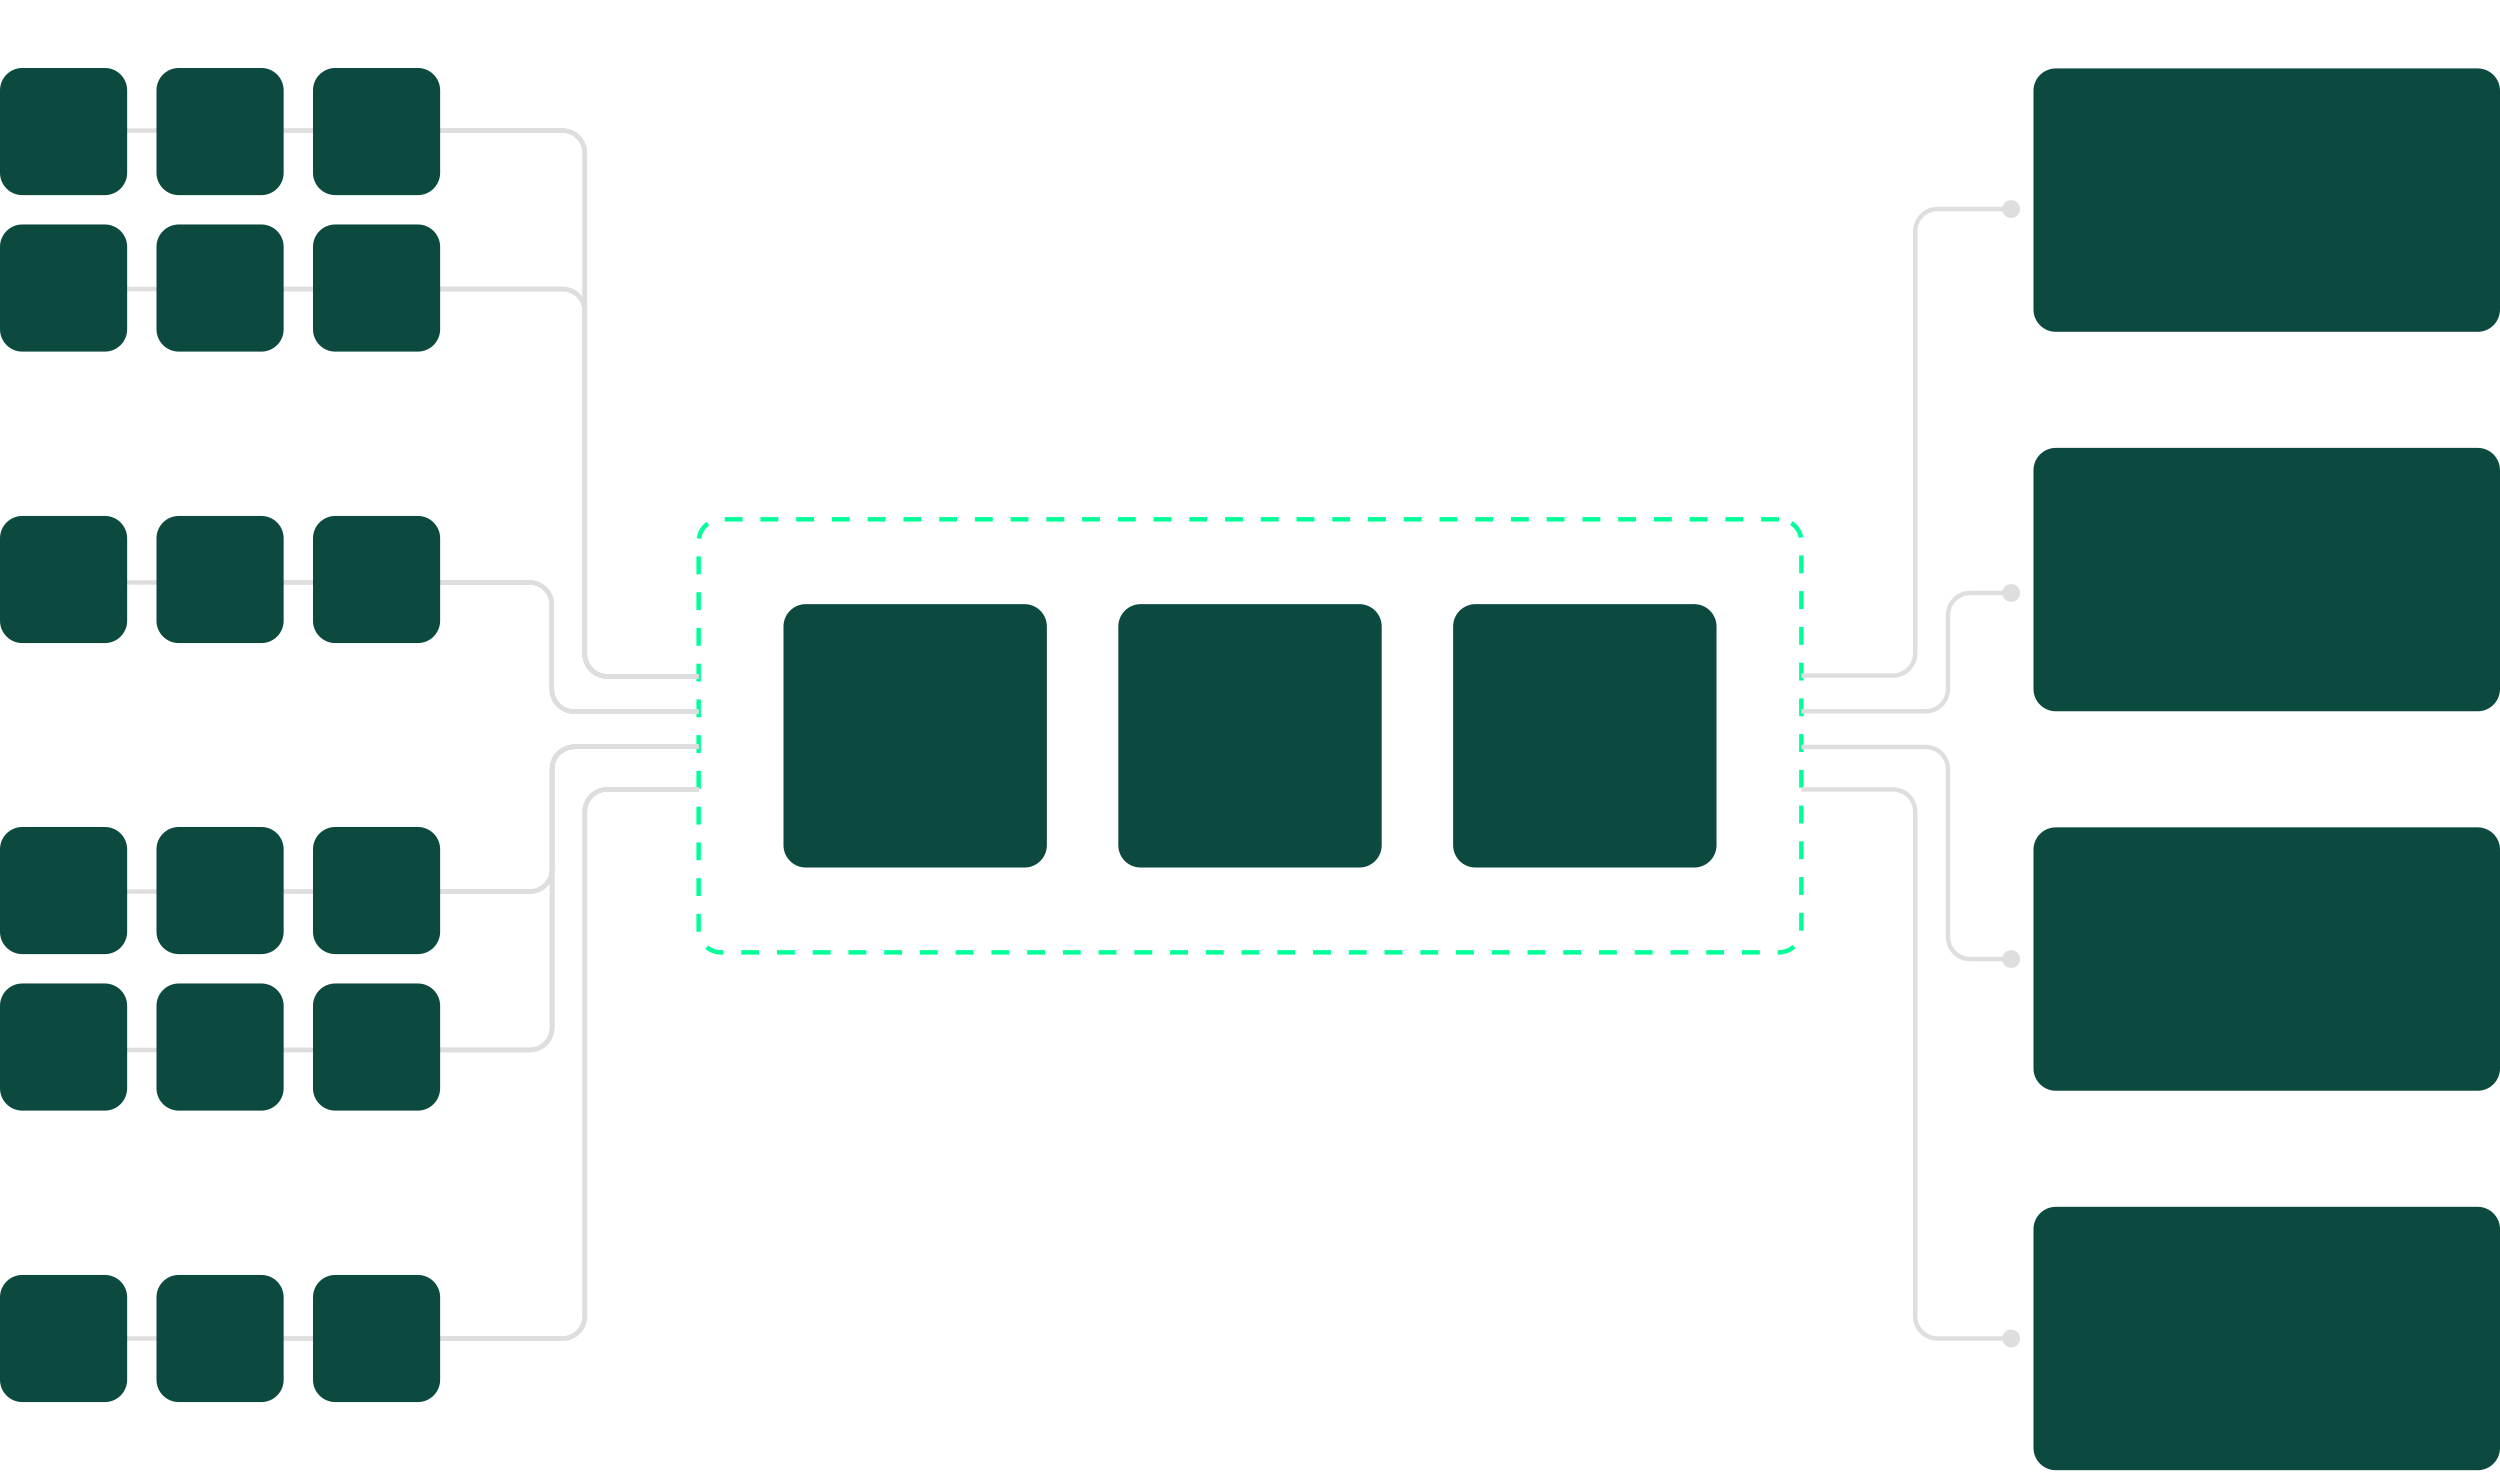 <svg width="852" height="502" viewBox="0 0 852 502" fill="none" xmlns="http://www.w3.org/2000/svg" xmlns:xlink="http://www.w3.org/1999/xlink">
<path d="M463.275 205.892H388.725C384.524 205.892 381.118 209.298 381.118 213.499V288.049C381.118 292.25 384.524 295.656 388.725 295.656H463.275C467.476 295.656 470.882 292.25 470.882 288.049V213.499C470.882 209.298 467.476 205.892 463.275 205.892Z" fill="#0C4A3F"/>
<path d="M844.393 23.321H700.618C696.417 23.321 693.011 26.727 693.011 30.928V105.478C693.011 109.679 696.417 113.085 700.618 113.085H844.393C848.594 113.085 852 109.679 852 105.478V30.928C852 26.727 848.594 23.321 844.393 23.321Z" fill="#0C4A3F"/>
<path d="M844.393 152.642H700.618C696.417 152.642 693.011 156.048 693.011 160.249V234.799C693.011 239 696.417 242.406 700.618 242.406H844.393C848.594 242.406 852 239 852 234.799V160.249C852 156.048 848.594 152.642 844.393 152.642Z" fill="#0C4A3F"/>
<path d="M844.393 281.963H700.618C696.417 281.963 693.011 285.369 693.011 289.57V364.12C693.011 368.321 696.417 371.727 700.618 371.727H844.393C848.594 371.727 852 368.321 852 364.12V289.57C852 285.369 848.594 281.963 844.393 281.963Z" fill="#0C4A3F"/>
<path d="M844.393 411.285H700.618C696.417 411.285 693.011 414.691 693.011 418.892V493.442C693.011 497.643 696.417 501.049 700.618 501.049H844.393C848.594 501.049 852 497.643 852 493.442V418.892C852 414.691 848.594 411.285 844.393 411.285Z" fill="#0C4A3F"/>
<path d="M0.841 12.5V4.832H3.168C3.249 4.832 3.388 4.834 3.583 4.837C3.782 4.841 3.972 4.855 4.153 4.88C4.735 4.962 5.221 5.178 5.612 5.53C6.002 5.881 6.295 6.328 6.49 6.871C6.686 7.415 6.783 8.013 6.783 8.666C6.783 9.319 6.686 9.917 6.49 10.46C6.295 11.004 6.002 11.451 5.612 11.802C5.221 12.154 4.735 12.37 4.153 12.452C3.975 12.473 3.785 12.488 3.583 12.495C3.381 12.498 3.242 12.5 3.168 12.5H0.841ZM1.65 11.749H3.168C3.313 11.749 3.469 11.746 3.636 11.739C3.807 11.728 3.952 11.71 4.073 11.685C4.52 11.607 4.88 11.426 5.154 11.142C5.431 10.858 5.633 10.503 5.761 10.077C5.889 9.648 5.953 9.177 5.953 8.666C5.953 8.151 5.889 7.679 5.761 7.25C5.633 6.82 5.431 6.465 5.154 6.185C4.877 5.904 4.517 5.725 4.073 5.647C3.952 5.622 3.805 5.606 3.631 5.599C3.46 5.588 3.306 5.583 3.168 5.583H1.65V11.749ZM9.428 12.66C8.995 12.66 8.631 12.582 8.337 12.425C8.046 12.269 7.827 12.062 7.682 11.802C7.536 11.543 7.463 11.261 7.463 10.956C7.463 10.643 7.526 10.377 7.65 10.157C7.778 9.933 7.95 9.751 8.166 9.609C8.386 9.467 8.64 9.358 8.928 9.284C9.219 9.213 9.54 9.151 9.892 9.097C10.247 9.041 10.593 8.993 10.93 8.954C11.271 8.911 11.569 8.87 11.825 8.831L11.548 9.001C11.558 8.433 11.448 8.013 11.218 7.739C10.987 7.466 10.586 7.329 10.014 7.329C9.62 7.329 9.286 7.418 9.013 7.596C8.743 7.773 8.553 8.054 8.443 8.437L7.682 8.213C7.813 7.699 8.078 7.299 8.475 7.015C8.873 6.731 9.389 6.589 10.025 6.589C10.55 6.589 10.996 6.689 11.361 6.887C11.731 7.083 11.992 7.367 12.144 7.739C12.215 7.906 12.261 8.093 12.283 8.299C12.304 8.504 12.315 8.714 12.315 8.927V12.5H11.617V11.057L11.819 11.142C11.624 11.636 11.321 12.012 10.909 12.271C10.497 12.53 10.004 12.66 9.428 12.66ZM9.519 11.983C9.885 11.983 10.204 11.918 10.477 11.787C10.751 11.655 10.971 11.476 11.138 11.249C11.305 11.018 11.413 10.759 11.463 10.471C11.505 10.287 11.528 10.084 11.532 9.864C11.535 9.64 11.537 9.474 11.537 9.364L11.835 9.518C11.569 9.553 11.28 9.589 10.967 9.624C10.659 9.66 10.353 9.701 10.051 9.747C9.753 9.793 9.483 9.848 9.242 9.912C9.079 9.958 8.921 10.024 8.768 10.109C8.615 10.191 8.489 10.301 8.39 10.439C8.294 10.578 8.246 10.75 8.246 10.956C8.246 11.123 8.287 11.284 8.369 11.44C8.454 11.597 8.589 11.726 8.773 11.829C8.962 11.932 9.21 11.983 9.519 11.983ZM16.619 12.5C16.296 12.568 15.976 12.594 15.66 12.58C15.348 12.566 15.068 12.498 14.819 12.377C14.574 12.257 14.388 12.069 14.26 11.813C14.157 11.6 14.1 11.385 14.089 11.169C14.082 10.949 14.079 10.698 14.079 10.418V5.152H14.856V10.386C14.856 10.627 14.858 10.83 14.862 10.993C14.869 11.153 14.906 11.295 14.973 11.419C15.101 11.657 15.304 11.799 15.581 11.845C15.861 11.891 16.207 11.88 16.619 11.813V12.5ZM12.849 7.42V6.749H16.619V7.42H12.849ZM19.184 12.66C18.751 12.66 18.387 12.582 18.093 12.425C17.802 12.269 17.583 12.062 17.438 11.802C17.292 11.543 17.22 11.261 17.22 10.956C17.22 10.643 17.282 10.377 17.406 10.157C17.534 9.933 17.706 9.751 17.922 9.609C18.142 9.467 18.396 9.358 18.684 9.284C18.975 9.213 19.296 9.151 19.648 9.097C20.003 9.041 20.349 8.993 20.686 8.954C21.027 8.911 21.325 8.87 21.581 8.831L21.304 9.001C21.314 8.433 21.204 8.013 20.974 7.739C20.743 7.466 20.342 7.329 19.77 7.329C19.376 7.329 19.042 7.418 18.769 7.596C18.499 7.773 18.309 8.054 18.199 8.437L17.438 8.213C17.569 7.699 17.834 7.299 18.231 7.015C18.629 6.731 19.145 6.589 19.781 6.589C20.306 6.589 20.752 6.689 21.117 6.887C21.487 7.083 21.747 7.367 21.9 7.739C21.971 7.906 22.017 8.093 22.039 8.299C22.06 8.504 22.07 8.714 22.07 8.927V12.5H21.373V11.057L21.575 11.142C21.38 11.636 21.076 12.012 20.665 12.271C20.253 12.53 19.759 12.66 19.184 12.66ZM19.275 11.983C19.641 11.983 19.96 11.918 20.233 11.787C20.507 11.655 20.727 11.476 20.894 11.249C21.061 11.018 21.169 10.759 21.218 10.471C21.261 10.287 21.284 10.084 21.288 9.864C21.291 9.64 21.293 9.474 21.293 9.364L21.591 9.518C21.325 9.553 21.036 9.589 20.723 9.624C20.415 9.66 20.109 9.701 19.807 9.747C19.509 9.793 19.239 9.848 18.998 9.912C18.835 9.958 18.677 10.024 18.524 10.109C18.371 10.191 18.245 10.301 18.146 10.439C18.05 10.578 18.002 10.75 18.002 10.956C18.002 11.123 18.043 11.284 18.125 11.44C18.21 11.597 18.345 11.726 18.529 11.829C18.718 11.932 18.966 11.983 19.275 11.983ZM25.826 12.66C25.297 12.66 24.85 12.527 24.485 12.26C24.119 11.991 23.842 11.627 23.654 11.169C23.466 10.707 23.372 10.191 23.372 9.619C23.372 9.037 23.466 8.519 23.654 8.064C23.846 7.606 24.126 7.246 24.495 6.983C24.864 6.721 25.319 6.589 25.858 6.589C26.384 6.589 26.835 6.722 27.211 6.989C27.587 7.255 27.875 7.617 28.074 8.075C28.276 8.533 28.377 9.048 28.377 9.619C28.377 10.194 28.276 10.711 28.074 11.169C27.871 11.627 27.58 11.991 27.2 12.26C26.82 12.527 26.363 12.66 25.826 12.66ZM23.238 12.5V4.832H24.027V8.171H23.941V12.5H23.238ZM25.747 11.93C26.148 11.93 26.481 11.829 26.748 11.627C27.014 11.424 27.213 11.149 27.344 10.801C27.479 10.45 27.546 10.056 27.546 9.619C27.546 9.186 27.481 8.796 27.349 8.448C27.218 8.1 27.017 7.825 26.748 7.622C26.481 7.42 26.142 7.319 25.731 7.319C25.329 7.319 24.996 7.416 24.73 7.612C24.467 7.807 24.27 8.078 24.138 8.426C24.007 8.771 23.941 9.168 23.941 9.619C23.941 10.063 24.007 10.46 24.138 10.812C24.27 11.16 24.468 11.433 24.735 11.632C25.001 11.831 25.338 11.93 25.747 11.93ZM30.979 12.66C30.546 12.66 30.182 12.582 29.887 12.425C29.596 12.269 29.378 12.062 29.232 11.802C29.087 11.543 29.014 11.261 29.014 10.956C29.014 10.643 29.076 10.377 29.2 10.157C29.328 9.933 29.5 9.751 29.717 9.609C29.937 9.467 30.191 9.358 30.478 9.284C30.769 9.213 31.091 9.151 31.442 9.097C31.797 9.041 32.143 8.993 32.48 8.954C32.821 8.911 33.12 8.87 33.375 8.831L33.098 9.001C33.109 8.433 32.999 8.013 32.768 7.739C32.537 7.466 32.136 7.329 31.565 7.329C31.171 7.329 30.837 7.418 30.564 7.596C30.294 7.773 30.104 8.054 29.994 8.437L29.232 8.213C29.364 7.699 29.628 7.299 30.026 7.015C30.423 6.731 30.94 6.589 31.575 6.589C32.101 6.589 32.546 6.689 32.912 6.887C33.281 7.083 33.542 7.367 33.695 7.739C33.766 7.906 33.812 8.093 33.833 8.299C33.854 8.504 33.865 8.714 33.865 8.927V12.5H33.167V11.057L33.37 11.142C33.175 11.636 32.871 12.012 32.459 12.271C32.047 12.53 31.554 12.66 30.979 12.66ZM31.069 11.983C31.435 11.983 31.755 11.918 32.028 11.787C32.301 11.655 32.521 11.476 32.688 11.249C32.855 11.018 32.963 10.759 33.013 10.471C33.056 10.287 33.079 10.084 33.082 9.864C33.086 9.64 33.087 9.474 33.087 9.364L33.386 9.518C33.12 9.553 32.83 9.589 32.518 9.624C32.209 9.66 31.904 9.701 31.602 9.747C31.304 9.793 31.034 9.848 30.793 9.912C30.629 9.958 30.471 10.024 30.319 10.109C30.166 10.191 30.04 10.301 29.941 10.439C29.845 10.578 29.797 10.75 29.797 10.956C29.797 11.123 29.837 11.284 29.919 11.44C30.004 11.597 30.139 11.726 30.324 11.829C30.512 11.932 30.761 11.983 31.069 11.983ZM37.184 12.654C36.51 12.654 35.954 12.509 35.517 12.218C35.084 11.927 34.818 11.522 34.719 11.004L35.517 10.87C35.603 11.197 35.796 11.458 36.098 11.653C36.403 11.845 36.779 11.941 37.227 11.941C37.663 11.941 38.008 11.85 38.26 11.669C38.512 11.485 38.638 11.234 38.638 10.918C38.638 10.741 38.597 10.597 38.516 10.487C38.437 10.373 38.276 10.269 38.031 10.173C37.786 10.077 37.42 9.964 36.934 9.832C36.412 9.69 36.004 9.548 35.709 9.406C35.414 9.264 35.205 9.101 35.081 8.916C34.957 8.728 34.895 8.499 34.895 8.229C34.895 7.903 34.987 7.617 35.171 7.372C35.356 7.124 35.612 6.932 35.938 6.797C36.265 6.658 36.645 6.589 37.078 6.589C37.511 6.589 37.898 6.66 38.239 6.802C38.583 6.941 38.86 7.136 39.069 7.388C39.279 7.64 39.403 7.933 39.442 8.267L38.643 8.41C38.59 8.073 38.421 7.807 38.137 7.612C37.857 7.413 37.5 7.31 37.067 7.303C36.659 7.292 36.327 7.37 36.071 7.537C35.816 7.7 35.688 7.919 35.688 8.192C35.688 8.345 35.734 8.476 35.826 8.586C35.919 8.693 36.086 8.794 36.327 8.89C36.572 8.986 36.92 9.09 37.371 9.204C37.9 9.339 38.315 9.481 38.617 9.63C38.918 9.779 39.133 9.955 39.261 10.157C39.389 10.359 39.453 10.61 39.453 10.908C39.453 11.451 39.25 11.879 38.846 12.191C38.444 12.5 37.891 12.654 37.184 12.654ZM42.854 12.66C42.293 12.66 41.807 12.536 41.395 12.287C40.987 12.039 40.669 11.689 40.442 11.238C40.215 10.787 40.101 10.258 40.101 9.651C40.101 9.023 40.213 8.48 40.437 8.022C40.66 7.564 40.974 7.21 41.379 6.962C41.787 6.713 42.268 6.589 42.822 6.589C43.39 6.589 43.875 6.721 44.276 6.983C44.677 7.242 44.981 7.615 45.187 8.102C45.392 8.588 45.486 9.168 45.469 9.843H44.67V9.566C44.656 8.82 44.494 8.258 44.185 7.878C43.88 7.498 43.433 7.308 42.843 7.308C42.226 7.308 41.752 7.509 41.422 7.91C41.095 8.311 40.932 8.883 40.932 9.624C40.932 10.349 41.095 10.911 41.422 11.312C41.752 11.71 42.219 11.909 42.822 11.909C43.234 11.909 43.593 11.815 43.898 11.627C44.207 11.435 44.45 11.16 44.627 10.801L45.357 11.084C45.13 11.584 44.794 11.973 44.35 12.25C43.91 12.523 43.411 12.66 42.854 12.66ZM40.655 9.843V9.188H45.048V9.843H40.655Z" fill="white"/>
<path d="M3.85 165.326C3.087 165.326 2.442 165.158 1.917 164.82C1.392 164.48 0.994 164.009 0.724 163.409C0.454 162.809 0.319 162.117 0.319 161.333C0.319 160.548 0.454 159.856 0.724 159.256C0.994 158.656 1.392 158.187 1.917 157.85C2.442 157.509 3.087 157.339 3.85 157.339C4.741 157.339 5.469 157.568 6.033 158.026C6.598 158.48 6.985 159.091 7.194 159.857L6.395 160.065C6.232 159.458 5.939 158.977 5.517 158.622C5.094 158.267 4.539 158.09 3.85 158.09C3.25 158.09 2.751 158.226 2.354 158.5C1.956 158.773 1.656 159.155 1.454 159.644C1.255 160.131 1.152 160.694 1.145 161.333C1.141 161.972 1.239 162.534 1.438 163.021C1.64 163.507 1.942 163.889 2.343 164.165C2.748 164.439 3.25 164.575 3.85 164.575C4.539 164.575 5.094 164.398 5.517 164.043C5.939 163.684 6.232 163.203 6.395 162.6L7.194 162.808C6.985 163.574 6.598 164.187 6.033 164.645C5.469 165.099 4.741 165.326 3.85 165.326ZM8.262 165.167V157.339H9.045V165.167H8.262ZM12.83 165.326C12.259 165.326 11.771 165.197 11.366 164.938C10.961 164.678 10.651 164.32 10.434 163.862C10.217 163.404 10.109 162.879 10.109 162.286C10.109 161.682 10.219 161.153 10.439 160.699C10.659 160.244 10.972 159.891 11.377 159.639C11.785 159.384 12.269 159.256 12.83 159.256C13.405 159.256 13.895 159.385 14.3 159.644C14.708 159.9 15.019 160.257 15.232 160.715C15.448 161.169 15.557 161.693 15.557 162.286C15.557 162.889 15.448 163.42 15.232 163.878C15.015 164.332 14.703 164.687 14.295 164.943C13.886 165.198 13.398 165.326 12.83 165.326ZM12.83 164.575C13.469 164.575 13.945 164.364 14.257 163.942C14.57 163.516 14.726 162.964 14.726 162.286C14.726 161.59 14.568 161.036 14.252 160.624C13.94 160.212 13.466 160.007 12.83 160.007C12.401 160.007 12.046 160.104 11.765 160.299C11.488 160.491 11.281 160.759 11.142 161.104C11.007 161.444 10.94 161.838 10.94 162.286C10.94 162.978 11.1 163.534 11.419 163.952C11.739 164.368 12.209 164.575 12.83 164.575ZM18.718 165.31C18.373 165.31 18.071 165.257 17.812 165.151C17.557 165.044 17.338 164.9 17.157 164.719C16.98 164.538 16.836 164.332 16.726 164.102C16.616 163.867 16.536 163.62 16.486 163.361C16.437 163.099 16.412 162.838 16.412 162.579V159.416H17.2V162.35C17.2 162.666 17.23 162.958 17.29 163.228C17.351 163.498 17.447 163.734 17.578 163.936C17.713 164.135 17.885 164.29 18.095 164.4C18.308 164.51 18.565 164.565 18.867 164.565C19.143 164.565 19.387 164.517 19.596 164.421C19.809 164.325 19.987 164.188 20.129 164.011C20.274 163.83 20.384 163.612 20.459 163.356C20.533 163.097 20.571 162.806 20.571 162.483L21.124 162.605C21.124 163.194 21.021 163.69 20.816 164.091C20.61 164.492 20.326 164.796 19.964 165.001C19.602 165.207 19.186 165.31 18.718 165.31ZM20.651 165.167V163.75H20.571V159.416H21.353V165.167H20.651ZM24.86 165.326C24.324 165.326 23.866 165.193 23.486 164.927C23.106 164.657 22.815 164.293 22.613 163.835C22.41 163.377 22.309 162.861 22.309 162.286C22.309 161.714 22.409 161.199 22.608 160.741C22.81 160.283 23.099 159.921 23.475 159.655C23.852 159.389 24.303 159.256 24.828 159.256C25.368 159.256 25.822 159.387 26.191 159.65C26.56 159.913 26.839 160.273 27.027 160.731C27.219 161.185 27.315 161.703 27.315 162.286C27.315 162.857 27.221 163.374 27.032 163.835C26.844 164.293 26.567 164.657 26.202 164.927C25.836 165.193 25.389 165.326 24.86 165.326ZM24.94 164.597C25.348 164.597 25.685 164.497 25.952 164.299C26.218 164.1 26.417 163.826 26.548 163.478C26.679 163.127 26.745 162.729 26.745 162.286C26.745 161.835 26.679 161.437 26.548 161.093C26.417 160.745 26.218 160.473 25.952 160.278C25.689 160.083 25.357 159.985 24.956 159.985C24.544 159.985 24.203 160.086 23.933 160.289C23.664 160.491 23.463 160.766 23.332 161.114C23.204 161.462 23.14 161.853 23.14 162.286C23.14 162.722 23.206 163.116 23.337 163.468C23.472 163.816 23.672 164.091 23.939 164.293C24.205 164.496 24.539 164.597 24.94 164.597ZM26.745 165.167V160.837H26.66V157.499H27.448V165.167H26.745Z" fill="white"/>
<path d="M0.852 271.143V263.475H1.635V270.392H5.277V271.143H0.852ZM7.617 271.302C7.184 271.302 6.82 271.224 6.526 271.068C6.235 270.912 6.016 270.704 5.871 270.445C5.725 270.186 5.652 269.904 5.652 269.598C5.652 269.286 5.715 269.02 5.839 268.8C5.967 268.576 6.139 268.393 6.355 268.251C6.575 268.109 6.829 268.001 7.117 267.926C7.408 267.855 7.729 267.793 8.081 267.74C8.436 267.683 8.782 267.635 9.119 267.596C9.46 267.554 9.758 267.513 10.014 267.474L9.737 267.644C9.747 267.076 9.637 266.655 9.407 266.382C9.176 266.109 8.775 265.972 8.203 265.972C7.809 265.972 7.475 266.061 7.202 266.238C6.932 266.416 6.742 266.696 6.632 267.08L5.871 266.856C6.002 266.341 6.267 265.942 6.664 265.658C7.062 265.374 7.578 265.232 8.214 265.232C8.739 265.232 9.185 265.331 9.55 265.53C9.919 265.725 10.18 266.009 10.333 266.382C10.404 266.549 10.45 266.735 10.472 266.941C10.493 267.147 10.504 267.357 10.504 267.57V271.143H9.806V269.7L10.008 269.785C9.813 270.278 9.509 270.654 9.098 270.914C8.686 271.173 8.192 271.302 7.617 271.302ZM7.708 270.626C8.073 270.626 8.393 270.56 8.666 270.429C8.94 270.298 9.16 270.118 9.327 269.891C9.493 269.66 9.602 269.401 9.651 269.114C9.694 268.929 9.717 268.727 9.721 268.507C9.724 268.283 9.726 268.116 9.726 268.006L10.024 268.161C9.758 268.196 9.469 268.232 9.156 268.267C8.847 268.303 8.542 268.343 8.24 268.39C7.942 268.436 7.672 268.491 7.431 268.555C7.268 268.601 7.11 268.666 6.957 268.752C6.804 268.833 6.678 268.943 6.579 269.082C6.483 269.22 6.435 269.392 6.435 269.598C6.435 269.765 6.476 269.927 6.558 270.083C6.643 270.239 6.778 270.369 6.962 270.472C7.15 270.575 7.399 270.626 7.708 270.626ZM15.83 271.143V268.209C15.83 267.889 15.8 267.596 15.74 267.33C15.679 267.06 15.582 266.826 15.447 266.627C15.316 266.425 15.143 266.268 14.93 266.158C14.721 266.048 14.465 265.993 14.164 265.993C13.887 265.993 13.642 266.041 13.429 266.137C13.219 266.233 13.042 266.371 12.896 266.552C12.754 266.73 12.646 266.946 12.571 267.202C12.497 267.458 12.46 267.749 12.46 268.075L11.906 267.953C11.906 267.364 12.009 266.868 12.215 266.467C12.421 266.066 12.704 265.763 13.067 265.557C13.429 265.351 13.844 265.248 14.313 265.248C14.657 265.248 14.957 265.301 15.213 265.408C15.472 265.514 15.69 265.658 15.867 265.839C16.049 266.02 16.194 266.228 16.304 266.462C16.414 266.693 16.494 266.939 16.544 267.202C16.593 267.461 16.618 267.72 16.618 267.98V271.143H15.83ZM11.671 271.143V265.392H12.38V266.808H12.46V271.143H11.671ZM20.072 273.858C19.777 273.858 19.486 273.814 19.198 273.725C18.914 273.64 18.652 273.503 18.41 273.315C18.169 273.131 17.966 272.889 17.803 272.591L18.511 272.197C18.671 272.516 18.895 272.745 19.182 272.884C19.473 273.026 19.77 273.097 20.072 273.097C20.487 273.097 20.822 273.019 21.078 272.863C21.337 272.71 21.525 272.483 21.642 272.181C21.76 271.879 21.816 271.503 21.813 271.052V269.518H21.903V265.392H22.601V271.063C22.601 271.226 22.596 271.382 22.585 271.531C22.578 271.684 22.562 271.833 22.537 271.979C22.47 272.408 22.329 272.761 22.116 273.038C21.907 273.315 21.63 273.521 21.286 273.656C20.945 273.791 20.54 273.858 20.072 273.858ZM20.018 271.302C19.482 271.302 19.024 271.169 18.645 270.903C18.265 270.633 17.974 270.269 17.771 269.811C17.569 269.353 17.468 268.837 17.468 268.262C17.468 267.69 17.567 267.175 17.766 266.718C17.968 266.26 18.258 265.897 18.634 265.631C19.01 265.365 19.461 265.232 19.986 265.232C20.526 265.232 20.98 265.363 21.35 265.626C21.719 265.889 21.997 266.249 22.186 266.707C22.377 267.161 22.473 267.68 22.473 268.262C22.473 268.833 22.379 269.35 22.191 269.811C22.003 270.269 21.726 270.633 21.36 270.903C20.995 271.169 20.547 271.302 20.018 271.302ZM20.098 270.573C20.506 270.573 20.844 270.473 21.11 270.275C21.376 270.076 21.575 269.802 21.706 269.455C21.838 269.103 21.903 268.706 21.903 268.262C21.903 267.811 21.838 267.413 21.706 267.069C21.575 266.721 21.376 266.449 21.11 266.254C20.847 266.059 20.515 265.961 20.114 265.961C19.702 265.961 19.362 266.063 19.092 266.265C18.822 266.467 18.621 266.742 18.49 267.09C18.362 267.438 18.298 267.829 18.298 268.262C18.298 268.698 18.364 269.092 18.495 269.444C18.63 269.792 18.831 270.067 19.097 270.269C19.363 270.472 19.697 270.573 20.098 270.573ZM26.076 271.286C25.732 271.286 25.43 271.233 25.171 271.127C24.915 271.02 24.697 270.876 24.516 270.695C24.338 270.514 24.195 270.308 24.084 270.078C23.974 269.843 23.895 269.597 23.845 269.337C23.795 269.075 23.77 268.814 23.77 268.555V265.392H24.558V268.326C24.558 268.642 24.589 268.934 24.649 269.204C24.709 269.474 24.805 269.71 24.936 269.913C25.071 270.111 25.244 270.266 25.453 270.376C25.666 270.486 25.923 270.541 26.225 270.541C26.502 270.541 26.745 270.493 26.955 270.397C27.168 270.301 27.345 270.165 27.487 269.987C27.633 269.806 27.743 269.588 27.817 269.332C27.892 269.073 27.929 268.782 27.929 268.459L28.483 268.581C28.483 269.171 28.38 269.666 28.174 270.067C27.968 270.468 27.684 270.772 27.322 270.978C26.96 271.183 26.545 271.286 26.076 271.286ZM28.009 271.143V269.726H27.929V265.392H28.712V271.143H28.009ZM31.633 271.302C31.2 271.302 30.836 271.224 30.541 271.068C30.25 270.912 30.032 270.704 29.886 270.445C29.741 270.186 29.668 269.904 29.668 269.598C29.668 269.286 29.73 269.02 29.854 268.8C29.982 268.576 30.154 268.393 30.371 268.251C30.591 268.109 30.845 268.001 31.132 267.926C31.423 267.855 31.744 267.793 32.096 267.74C32.451 267.683 32.797 267.635 33.134 267.596C33.475 267.554 33.773 267.513 34.029 267.474L33.752 267.644C33.763 267.076 33.653 266.655 33.422 266.382C33.191 266.109 32.79 265.972 32.218 265.972C31.824 265.972 31.491 266.061 31.217 266.238C30.948 266.416 30.758 266.696 30.648 267.08L29.886 266.856C30.017 266.341 30.282 265.942 30.68 265.658C31.077 265.374 31.594 265.232 32.229 265.232C32.755 265.232 33.2 265.331 33.566 265.53C33.935 265.725 34.196 266.009 34.348 266.382C34.419 266.549 34.466 266.735 34.487 266.941C34.508 267.147 34.519 267.357 34.519 267.57V271.143H33.821V269.7L34.024 269.785C33.828 270.278 33.525 270.654 33.113 270.914C32.701 271.173 32.208 271.302 31.633 271.302ZM31.723 270.626C32.089 270.626 32.408 270.56 32.682 270.429C32.955 270.298 33.175 270.118 33.342 269.891C33.509 269.66 33.617 269.401 33.667 269.114C33.709 268.929 33.733 268.727 33.736 268.507C33.74 268.283 33.741 268.116 33.741 268.006L34.04 268.161C33.773 268.196 33.484 268.232 33.172 268.267C32.863 268.303 32.557 268.343 32.256 268.39C31.957 268.436 31.688 268.491 31.446 268.555C31.283 268.601 31.125 268.666 30.972 268.752C30.82 268.833 30.694 268.943 30.594 269.082C30.498 269.22 30.451 269.392 30.451 269.598C30.451 269.765 30.491 269.927 30.573 270.083C30.658 270.239 30.793 270.369 30.978 270.472C31.166 270.575 31.414 270.626 31.723 270.626ZM37.977 273.858C37.682 273.858 37.391 273.814 37.103 273.725C36.819 273.64 36.556 273.503 36.315 273.315C36.074 273.131 35.871 272.889 35.708 272.591L36.416 272.197C36.576 272.516 36.8 272.745 37.087 272.884C37.378 273.026 37.675 273.097 37.977 273.097C38.392 273.097 38.727 273.019 38.983 272.863C39.242 272.71 39.43 272.483 39.547 272.181C39.664 271.879 39.721 271.503 39.718 271.052V269.518H39.808V265.392H40.506V271.063C40.506 271.226 40.501 271.382 40.49 271.531C40.483 271.684 40.467 271.833 40.442 271.979C40.374 272.408 40.234 272.761 40.021 273.038C39.812 273.315 39.535 273.521 39.191 273.656C38.85 273.791 38.445 273.858 37.977 273.858ZM37.923 271.302C37.387 271.302 36.929 271.169 36.549 270.903C36.169 270.633 35.878 270.269 35.676 269.811C35.474 269.353 35.373 268.837 35.373 268.262C35.373 267.69 35.472 267.175 35.671 266.718C35.873 266.26 36.162 265.897 36.539 265.631C36.915 265.365 37.366 265.232 37.891 265.232C38.431 265.232 38.885 265.363 39.255 265.626C39.624 265.889 39.902 266.249 40.09 266.707C40.282 267.161 40.378 267.68 40.378 268.262C40.378 268.833 40.284 269.35 40.096 269.811C39.908 270.269 39.631 270.633 39.265 270.903C38.9 271.169 38.452 271.302 37.923 271.302ZM38.003 270.573C38.411 270.573 38.749 270.473 39.015 270.275C39.281 270.076 39.48 269.802 39.611 269.455C39.743 269.103 39.808 268.706 39.808 268.262C39.808 267.811 39.743 267.413 39.611 267.069C39.48 266.721 39.281 266.449 39.015 266.254C38.752 266.059 38.42 265.961 38.019 265.961C37.607 265.961 37.267 266.063 36.997 266.265C36.727 266.467 36.526 266.742 36.395 267.09C36.267 267.438 36.203 267.829 36.203 268.262C36.203 268.698 36.269 269.092 36.4 269.444C36.535 269.792 36.736 270.067 37.002 270.269C37.268 270.472 37.602 270.573 38.003 270.573ZM44.215 271.302C43.654 271.302 43.168 271.178 42.756 270.93C42.348 270.681 42.03 270.331 41.803 269.881C41.576 269.43 41.462 268.901 41.462 268.294C41.462 267.665 41.574 267.122 41.798 266.664C42.021 266.206 42.336 265.853 42.74 265.605C43.148 265.356 43.63 265.232 44.183 265.232C44.751 265.232 45.236 265.363 45.637 265.626C46.038 265.885 46.342 266.258 46.548 266.744C46.754 267.23 46.847 267.811 46.83 268.485H46.031V268.209C46.017 267.463 45.855 266.9 45.547 266.52C45.241 266.141 44.794 265.951 44.205 265.951C43.587 265.951 43.113 266.151 42.783 266.552C42.456 266.954 42.293 267.525 42.293 268.267C42.293 268.991 42.456 269.554 42.783 269.955C43.113 270.353 43.58 270.552 44.183 270.552C44.595 270.552 44.954 270.457 45.259 270.269C45.568 270.078 45.811 269.802 45.988 269.444L46.718 269.726C46.491 270.227 46.155 270.615 45.712 270.892C45.271 271.166 44.773 271.302 44.215 271.302ZM42.016 268.485V267.83H46.409V268.485H42.016ZM49.944 271.297C49.27 271.297 48.714 271.151 48.278 270.86C47.845 270.569 47.578 270.165 47.479 269.646L48.278 269.513C48.363 269.84 48.556 270.101 48.858 270.296C49.163 270.488 49.54 270.583 49.987 270.583C50.424 270.583 50.768 270.493 51.02 270.312C51.272 270.127 51.398 269.877 51.398 269.561C51.398 269.384 51.357 269.24 51.276 269.13C51.198 269.016 51.036 268.911 50.791 268.816C50.546 268.72 50.181 268.606 49.694 268.475C49.172 268.333 48.764 268.191 48.469 268.049C48.175 267.907 47.965 267.743 47.841 267.559C47.717 267.371 47.655 267.142 47.655 266.872C47.655 266.545 47.747 266.26 47.932 266.015C48.116 265.766 48.372 265.574 48.699 265.44C49.025 265.301 49.405 265.232 49.838 265.232C50.271 265.232 50.658 265.303 50.999 265.445C51.343 265.583 51.62 265.779 51.83 266.031C52.039 266.283 52.163 266.576 52.202 266.909L51.404 267.053C51.35 266.716 51.182 266.449 50.898 266.254C50.617 266.055 50.261 265.952 49.827 265.945C49.419 265.935 49.087 266.013 48.832 266.18C48.576 266.343 48.448 266.561 48.448 266.835C48.448 266.987 48.494 267.119 48.587 267.229C48.679 267.335 48.846 267.436 49.087 267.532C49.332 267.628 49.68 267.733 50.131 267.846C50.66 267.981 51.075 268.123 51.377 268.272C51.679 268.422 51.894 268.597 52.021 268.8C52.149 269.002 52.213 269.252 52.213 269.55C52.213 270.094 52.011 270.521 51.606 270.834C51.205 271.143 50.651 271.297 49.944 271.297Z" fill="white"/>
<path d="M3.408 423.993C2.872 423.993 2.389 423.904 1.96 423.727C1.534 423.546 1.18 423.29 0.9 422.96C0.623 422.63 0.442 422.238 0.357 421.783L1.156 421.65C1.283 422.147 1.553 422.538 1.965 422.822C2.377 423.102 2.868 423.242 3.44 423.242C3.816 423.242 4.154 423.184 4.452 423.067C4.75 422.946 4.984 422.776 5.155 422.555C5.325 422.335 5.41 422.074 5.41 421.773C5.41 421.574 5.375 421.405 5.304 421.267C5.233 421.125 5.139 421.008 5.021 420.915C4.904 420.823 4.777 420.747 4.638 420.686C4.5 420.623 4.365 420.571 4.233 420.532L2.29 419.952C2.055 419.884 1.839 419.799 1.64 419.696C1.441 419.589 1.267 419.463 1.118 419.318C0.973 419.169 0.859 418.995 0.777 418.796C0.696 418.597 0.655 418.37 0.655 418.114C0.655 417.681 0.769 417.307 0.996 416.991C1.223 416.675 1.534 416.432 1.928 416.261C2.322 416.091 2.771 416.008 3.275 416.011C3.786 416.011 4.242 416.102 4.643 416.283C5.048 416.464 5.382 416.723 5.645 417.06C5.907 417.394 6.081 417.79 6.166 418.248L5.346 418.397C5.293 418.063 5.171 417.774 4.979 417.529C4.787 417.284 4.542 417.096 4.244 416.964C3.949 416.829 3.625 416.76 3.27 416.757C2.925 416.757 2.618 416.815 2.348 416.932C2.082 417.046 1.871 417.202 1.715 417.401C1.558 417.6 1.48 417.827 1.48 418.082C1.48 418.342 1.551 418.549 1.693 418.706C1.839 418.862 2.016 418.984 2.226 419.073C2.439 419.162 2.645 419.234 2.844 419.291L4.345 419.733C4.501 419.776 4.684 419.838 4.894 419.92C5.107 419.998 5.313 420.111 5.511 420.26C5.714 420.406 5.881 420.598 6.012 420.836C6.143 421.073 6.209 421.375 6.209 421.741C6.209 422.096 6.138 422.413 5.996 422.694C5.858 422.974 5.66 423.21 5.405 423.402C5.153 423.594 4.856 423.739 4.516 423.839C4.178 423.942 3.809 423.993 3.408 423.993ZM10.226 423.833C9.903 423.901 9.584 423.928 9.268 423.913C8.955 423.899 8.675 423.832 8.426 423.711C8.181 423.59 7.995 423.402 7.867 423.147C7.764 422.934 7.708 422.719 7.697 422.502C7.69 422.282 7.686 422.032 7.686 421.751V416.485H8.464V421.719C8.464 421.961 8.465 422.163 8.469 422.327C8.476 422.486 8.513 422.628 8.581 422.753C8.709 422.99 8.911 423.132 9.188 423.179C9.468 423.225 9.814 423.214 10.226 423.147V423.833ZM6.456 418.753V418.082H10.226V418.753H6.456ZM11.146 423.833V418.082H11.849V419.467L11.711 419.286C11.775 419.116 11.858 418.959 11.961 418.817C12.064 418.672 12.176 418.553 12.296 418.461C12.446 418.329 12.62 418.23 12.818 418.162C13.017 418.091 13.218 418.051 13.42 418.04C13.622 418.026 13.807 418.04 13.974 418.082V418.817C13.764 418.764 13.536 418.752 13.287 418.78C13.039 418.808 12.809 418.908 12.6 419.078C12.408 419.227 12.265 419.407 12.169 419.616C12.073 419.822 12.009 420.042 11.977 420.276C11.945 420.507 11.929 420.736 11.929 420.963V423.833H11.146ZM17.101 423.993C16.54 423.993 16.053 423.869 15.642 423.62C15.233 423.372 14.915 423.022 14.688 422.571C14.461 422.121 14.348 421.592 14.348 420.985C14.348 420.356 14.459 419.813 14.683 419.355C14.907 418.897 15.221 418.544 15.626 418.295C16.034 418.047 16.515 417.923 17.069 417.923C17.637 417.923 18.121 418.054 18.522 418.317C18.924 418.576 19.227 418.949 19.433 419.435C19.639 419.921 19.733 420.502 19.715 421.176H18.916V420.899C18.902 420.154 18.741 419.591 18.432 419.211C18.127 418.832 17.679 418.642 17.09 418.642C16.472 418.642 15.998 418.842 15.668 419.243C15.341 419.644 15.178 420.216 15.178 420.958C15.178 421.682 15.341 422.245 15.668 422.646C15.998 423.044 16.465 423.242 17.069 423.242C17.48 423.242 17.839 423.148 18.144 422.96C18.453 422.768 18.696 422.493 18.874 422.135L19.603 422.417C19.376 422.918 19.041 423.306 18.597 423.583C18.157 423.857 17.658 423.993 17.101 423.993ZM14.901 421.176V420.521H19.294V421.176H14.901ZM22.225 423.993C21.792 423.993 21.428 423.915 21.134 423.759C20.843 423.603 20.624 423.395 20.479 423.136C20.333 422.877 20.26 422.595 20.26 422.289C20.26 421.977 20.323 421.711 20.447 421.49C20.575 421.267 20.747 421.084 20.963 420.942C21.183 420.8 21.437 420.692 21.725 420.617C22.016 420.546 22.337 420.484 22.689 420.431C23.044 420.374 23.39 420.326 23.727 420.287C24.068 420.244 24.366 420.204 24.622 420.165L24.345 420.335C24.355 419.767 24.245 419.346 24.015 419.073C23.784 418.8 23.383 418.663 22.811 418.663C22.417 418.663 22.083 418.752 21.81 418.929C21.54 419.107 21.35 419.387 21.24 419.771L20.479 419.547C20.61 419.032 20.875 418.633 21.272 418.349C21.67 418.065 22.186 417.923 22.822 417.923C23.347 417.923 23.793 418.022 24.158 418.221C24.527 418.416 24.788 418.7 24.941 419.073C25.012 419.24 25.058 419.426 25.079 419.632C25.101 419.838 25.111 420.047 25.111 420.26V423.833H24.414V422.39L24.616 422.476C24.421 422.969 24.117 423.345 23.706 423.605C23.294 423.864 22.8 423.993 22.225 423.993ZM22.316 423.317C22.681 423.317 23.001 423.251 23.274 423.12C23.548 422.989 23.768 422.809 23.935 422.582C24.102 422.351 24.21 422.092 24.259 421.805C24.302 421.62 24.325 421.418 24.329 421.198C24.332 420.974 24.334 420.807 24.334 420.697L24.632 420.851C24.366 420.887 24.077 420.922 23.764 420.958C23.455 420.993 23.15 421.034 22.848 421.08C22.55 421.127 22.28 421.182 22.039 421.246C21.876 421.292 21.718 421.357 21.565 421.443C21.412 421.524 21.286 421.634 21.187 421.773C21.091 421.911 21.043 422.083 21.043 422.289C21.043 422.456 21.084 422.618 21.166 422.774C21.251 422.93 21.386 423.06 21.57 423.163C21.759 423.265 22.007 423.317 22.316 423.317ZM33.143 423.833L33.149 420.058C33.149 419.614 33.024 419.266 32.776 419.014C32.531 418.759 32.218 418.631 31.839 418.631C31.622 418.631 31.411 418.681 31.205 418.78C30.999 418.879 30.829 419.039 30.694 419.259C30.562 419.479 30.497 419.767 30.497 420.122L30.034 419.989C30.023 419.577 30.103 419.217 30.273 418.908C30.447 418.599 30.685 418.359 30.987 418.189C31.292 418.015 31.636 417.928 32.02 417.928C32.598 417.928 33.062 418.107 33.41 418.466C33.757 418.821 33.931 419.302 33.931 419.909L33.926 423.833H33.143ZM26.279 423.833V418.082H26.982V419.499H27.067V423.833H26.279ZM29.719 423.833L29.725 420.111C29.725 419.653 29.602 419.293 29.357 419.03C29.116 418.764 28.796 418.631 28.399 418.631C28.001 418.631 27.68 418.768 27.435 419.041C27.19 419.311 27.067 419.671 27.067 420.122L26.599 419.866C26.599 419.497 26.686 419.167 26.86 418.876C27.034 418.581 27.272 418.351 27.573 418.184C27.875 418.013 28.218 417.928 28.601 417.928C28.967 417.928 29.291 418.006 29.576 418.162C29.863 418.319 30.088 418.546 30.252 418.844C30.415 419.142 30.497 419.504 30.497 419.93L30.491 423.833H29.719ZM37.245 423.988C36.571 423.988 36.015 423.842 35.578 423.551C35.145 423.26 34.879 422.855 34.78 422.337L35.578 422.204C35.664 422.531 35.857 422.792 36.159 422.987C36.464 423.179 36.84 423.274 37.288 423.274C37.724 423.274 38.069 423.184 38.321 423.003C38.573 422.818 38.699 422.568 38.699 422.252C38.699 422.074 38.658 421.931 38.577 421.821C38.498 421.707 38.337 421.602 38.092 421.506C37.847 421.411 37.481 421.297 36.995 421.166C36.473 421.024 36.065 420.882 35.77 420.74C35.475 420.598 35.266 420.434 35.142 420.25C35.018 420.062 34.956 419.833 34.956 419.563C34.956 419.236 35.048 418.95 35.232 418.706C35.417 418.457 35.673 418.265 35.999 418.13C36.326 417.992 36.706 417.923 37.139 417.923C37.572 417.923 37.959 417.994 38.3 418.136C38.644 418.274 38.921 418.469 39.13 418.721C39.34 418.974 39.464 419.266 39.503 419.6L38.704 419.744C38.651 419.407 38.482 419.14 38.198 418.945C37.918 418.746 37.561 418.643 37.128 418.636C36.72 418.626 36.388 418.704 36.132 418.871C35.877 419.034 35.749 419.252 35.749 419.526C35.749 419.678 35.795 419.81 35.887 419.92C35.98 420.026 36.147 420.127 36.388 420.223C36.633 420.319 36.981 420.424 37.432 420.537C37.961 420.672 38.376 420.814 38.678 420.963C38.979 421.112 39.194 421.288 39.322 421.49C39.45 421.693 39.514 421.943 39.514 422.241C39.514 422.784 39.311 423.212 38.907 423.525C38.505 423.833 37.952 423.988 37.245 423.988Z" fill="white"/>
<path d="M606.29 176.985H245.711C241.51 176.985 238.104 180.391 238.104 184.592V316.957C238.104 321.158 241.51 324.564 245.711 324.564H606.29C610.491 324.564 613.897 321.158 613.897 316.957V184.592C613.897 180.391 610.491 176.985 606.29 176.985Z" stroke="#00FF99" stroke-width="1.521" stroke-dasharray="6.09 6.09"/>
<path d="M43.334 44.5H191.691C195.892 44.5 199.298 47.906 199.298 52.107V137.5V222.893C199.298 227.094 202.704 230.5 206.905 230.5H238" stroke="#DEDEDE" stroke-width="1.521"/>
<path d="M96.5 44.5H191.691C195.892 44.5 199.298 47.906 199.298 52.107V137.5V222.893C199.298 227.094 202.704 230.5 206.905 230.5H238" stroke="#DEDEDE" stroke-width="1.521"/>
<path d="M150 44.5H191.691C195.892 44.5 199.298 47.906 199.298 52.107V137.5V222.893C199.298 227.094 202.704 230.5 206.905 230.5H238" stroke="#DEDEDE" stroke-width="1.521"/>
<path d="M43.334 98.5H191.691C195.892 98.5 199.298 101.906 199.298 106.107V164.5V222.893C199.298 227.094 202.704 230.5 206.905 230.5H238" stroke="#DEDEDE" stroke-width="1.521"/>
<path d="M96.5 98.5H191.691C195.892 98.5 199.298 101.906 199.298 106.107V164.5V222.893C199.298 227.094 202.704 230.5 206.905 230.5H238" stroke="#DEDEDE" stroke-width="1.521"/>
<path d="M150 98.5H191.691C195.892 98.5 199.298 101.906 199.298 106.107V164.5V222.893C199.298 227.094 202.704 230.5 206.905 230.5H238" stroke="#DEDEDE" stroke-width="1.521"/>
<path d="M685.403 71.246H660.3C656.098 71.246 652.693 74.652 652.693 78.853V150.741V222.628C652.693 226.83 649.287 230.235 645.085 230.235H613.896" stroke="#DEDEDE" stroke-width="1.521"/>
<path d="M43.334 198.5H180.451C184.652 198.5 188.058 201.906 188.058 206.107V234.893C188.058 239.094 191.464 242.5 195.665 242.5H238" stroke="#DEDEDE" stroke-width="1.521"/>
<path d="M96.5 198.5H180.451C184.652 198.5 188.058 201.906 188.058 206.107V234.893C188.058 239.094 191.464 242.5 195.665 242.5H238" stroke="#DEDEDE" stroke-width="1.521"/>
<path d="M150 198.5H180.451C184.652 198.5 188.058 201.906 188.058 206.107V234.893C188.058 239.094 191.464 242.5 195.665 242.5H238" stroke="#DEDEDE" stroke-width="1.521"/>
<path d="M685.403 202.089H671.472C667.271 202.089 663.865 205.495 663.865 209.696V234.8C663.865 239.001 660.459 242.407 656.258 242.407H613.896" stroke="#DEDEDE" stroke-width="1.521"/>
<path d="M43.334 456.168H191.7C195.902 456.168 199.308 452.762 199.308 448.561V362.6V276.639C199.308 272.438 202.713 269.032 206.915 269.032H238.104" stroke="#DEDEDE" stroke-width="1.521"/>
<path d="M96.5 456.168H191.7C195.902 456.168 199.308 452.762 199.308 448.561V362.6V276.639C199.308 272.438 202.713 269.032 206.915 269.032H238.104" stroke="#DEDEDE" stroke-width="1.521"/>
<path d="M150 456.168H191.7C195.902 456.168 199.308 452.762 199.308 448.561V362.6V276.639C199.308 272.438 202.713 269.032 206.915 269.032H238.104" stroke="#DEDEDE" stroke-width="1.521"/>
<path d="M685.403 456.168H660.3C656.098 456.168 652.693 452.762 652.693 448.561V362.6V276.639C652.693 272.438 649.287 269.032 645.085 269.032H613.896" stroke="#DEDEDE" stroke-width="1.521"/>
<path d="M43.334 303.833H180.546C184.747 303.833 188.153 300.428 188.153 296.226V262.107C188.153 257.906 191.559 254.5 195.76 254.5H238" stroke="#DEDEDE" stroke-width="1.521"/>
<path d="M96.5 303.833H180.546C184.747 303.833 188.153 300.428 188.153 296.226V262.107C188.153 257.906 191.559 254.5 195.76 254.5H238" stroke="#DEDEDE" stroke-width="1.521"/>
<path d="M150 303.833H180.546C184.747 303.833 188.153 300.428 188.153 296.226V262.107C188.153 257.906 191.559 254.5 195.76 254.5H238" stroke="#DEDEDE" stroke-width="1.521"/>
<path d="M43.334 357.833H180.546C184.747 357.833 188.153 354.428 188.153 350.226V262.107C188.153 257.906 191.559 254.5 195.76 254.5H238" stroke="#DEDEDE" stroke-width="1.521"/>
<path d="M96.5 357.833H180.546C184.747 357.833 188.153 354.428 188.153 350.226V262.107C188.153 257.906 191.559 254.5 195.76 254.5H238" stroke="#DEDEDE" stroke-width="1.521"/>
<path d="M150 357.833H180.545C184.747 357.833 188.153 354.428 188.153 350.226V262.107C188.153 257.906 191.558 254.5 195.76 254.5H238" stroke="#DEDEDE" stroke-width="1.521"/>
<path d="M685.403 326.846H671.472C667.271 326.846 663.865 323.44 663.865 319.239V262.185C663.865 257.984 660.459 254.578 656.258 254.578H613.896" stroke="#DEDEDE" stroke-width="1.521"/>
<path d="M35.726 23.166H7.607C3.406 23.166 0 26.572 0 30.774V58.893C0 63.094 3.406 66.5 7.607 66.5H35.726C39.928 66.5 43.333 63.094 43.333 58.893V30.774C43.333 26.572 39.928 23.166 35.726 23.166Z" fill="#0C4A3F"/>
<path d="M35.726 281.833H7.607C3.406 281.833 0 285.239 0 289.44V317.559C0 321.76 3.406 325.166 7.607 325.166H35.726C39.928 325.166 43.333 321.76 43.333 317.559V289.44C43.333 285.239 39.928 281.833 35.726 281.833Z" fill="#0C4A3F"/>
<path d="M35.726 76.5H7.607C3.406 76.5 0 79.906 0 84.107V112.226C0 116.427 3.406 119.833 7.607 119.833H35.726C39.928 119.833 43.333 116.427 43.333 112.226V84.107C43.333 79.906 39.928 76.5 35.726 76.5Z" fill="#0C4A3F"/>
<path d="M35.726 335.167H7.607C3.406 335.167 0 338.573 0 342.774V370.893C0 375.094 3.406 378.5 7.607 378.5H35.726C39.928 378.5 43.333 375.094 43.333 370.893V342.774C43.333 338.573 39.928 335.167 35.726 335.167Z" fill="#0C4A3F"/>
<path d="M35.726 175.833H7.607C3.406 175.833 0 179.239 0 183.44V211.559C0 215.76 3.406 219.166 7.607 219.166H35.726C39.928 219.166 43.333 215.76 43.333 211.559V183.44C43.333 179.239 39.928 175.833 35.726 175.833Z" fill="#0C4A3F"/>
<path d="M89.06 76.5H60.941C56.739 76.5 53.334 79.906 53.334 84.107V112.226C53.334 116.427 56.739 119.833 60.941 119.833H89.06C93.261 119.833 96.667 116.427 96.667 112.226V84.107C96.667 79.906 93.261 76.5 89.06 76.5Z" fill="#0C4A3F"/>
<path d="M89.06 335.167H60.941C56.739 335.167 53.334 338.573 53.334 342.774V370.893C53.334 375.094 56.739 378.5 60.941 378.5H89.06C93.261 378.5 96.667 375.094 96.667 370.893V342.774C96.667 338.573 93.261 335.167 89.06 335.167Z" fill="#0C4A3F"/>
<path d="M89.06 175.833H60.941C56.739 175.833 53.334 179.239 53.334 183.44V211.559C53.334 215.76 56.739 219.166 60.941 219.166H89.06C93.261 219.166 96.667 215.76 96.667 211.559V183.44C96.667 179.239 93.261 175.833 89.06 175.833Z" fill="#0C4A3F"/>
<path d="M35.726 434.5H7.607C3.406 434.5 0 437.906 0 442.107V470.226C0 474.427 3.406 477.833 7.607 477.833H35.726C39.928 477.833 43.333 474.427 43.333 470.226V442.107C43.333 437.906 39.928 434.5 35.726 434.5Z" fill="#0C4A3F"/>
<path d="M89.06 434.5H60.941C56.739 434.5 53.334 437.906 53.334 442.107V470.226C53.334 474.427 56.739 477.833 60.941 477.833H89.06C93.261 477.833 96.667 474.427 96.667 470.226V442.107C96.667 437.906 93.261 434.5 89.06 434.5Z" fill="#0C4A3F"/>
<path d="M142.393 76.5H114.274C110.073 76.5 106.667 79.906 106.667 84.107V112.226C106.667 116.427 110.073 119.833 114.274 119.833H142.393C146.594 119.833 150 116.427 150 112.226V84.107C150 79.906 146.594 76.5 142.393 76.5Z" fill="#0C4A3F"/>
<path d="M142.393 335.167H114.274C110.073 335.167 106.667 338.573 106.667 342.774V370.893C106.667 375.094 110.073 378.5 114.274 378.5H142.393C146.594 378.5 150 375.094 150 370.893V342.774C150 338.573 146.594 335.167 142.393 335.167Z" fill="#0C4A3F"/>
<path d="M142.393 175.833H114.274C110.073 175.833 106.667 179.239 106.667 183.44V211.559C106.667 215.76 110.073 219.166 114.274 219.166H142.393C146.594 219.166 150 215.76 150 211.559V183.44C150 179.239 146.594 175.833 142.393 175.833Z" fill="#0C4A3F"/>
<path d="M142.393 434.5H114.274C110.073 434.5 106.667 437.906 106.667 442.107V470.226C106.667 474.427 110.073 477.833 114.274 477.833H142.393C146.594 477.833 150 474.427 150 470.226V442.107C150 437.906 146.594 434.5 142.393 434.5Z" fill="#0C4A3F"/>
<path d="M89.06 23.166H60.941C56.739 23.166 53.334 26.572 53.334 30.774V58.893C53.334 63.094 56.739 66.5 60.941 66.5H89.06C93.261 66.5 96.667 63.094 96.667 58.893V30.774C96.667 26.572 93.261 23.166 89.06 23.166Z" fill="#0C4A3F"/>
<path d="M89.06 281.833H60.941C56.739 281.833 53.334 285.239 53.334 289.44V317.559C53.334 321.76 56.739 325.166 60.941 325.166H89.06C93.261 325.166 96.667 321.76 96.667 317.559V289.44C96.667 285.239 93.261 281.833 89.06 281.833Z" fill="#0C4A3F"/>
<path d="M142.393 23.166H114.274C110.073 23.166 106.667 26.572 106.667 30.774V58.893C106.667 63.094 110.073 66.5 114.274 66.5H142.393C146.594 66.5 150 63.094 150 58.893V30.774C150 26.572 146.594 23.166 142.393 23.166Z" fill="#0C4A3F"/>
<path d="M142.393 281.833H114.274C110.073 281.833 106.667 285.239 106.667 289.44V317.559C106.667 321.76 110.073 325.166 114.274 325.166H142.393C146.594 325.166 150 321.76 150 317.559V289.44C150 285.239 146.594 281.833 142.393 281.833Z" fill="#0C4A3F"/>
<path d="M349.168 205.892H274.618C270.417 205.892 267.011 209.298 267.011 213.499V288.049C267.011 292.25 270.417 295.656 274.618 295.656H349.168C353.369 295.656 356.775 292.25 356.775 288.049V213.499C356.775 209.298 353.369 205.892 349.168 205.892Z" fill="#0C4A3F"/>
<path d="M577.382 205.892H502.832C498.631 205.892 495.225 209.298 495.225 213.499V288.049C495.225 292.25 498.631 295.656 502.832 295.656H577.382C581.583 295.656 584.989 292.25 584.989 288.049V213.499C584.989 209.298 581.583 205.892 577.382 205.892Z" fill="#0C4A3F"/>
<path d="M462 245H390V256H462V245Z" fill="url(#pattern0)"/>
<path d="M33.334 32.5H9.334V57.167H33.334V32.5Z" fill="url(#pattern1)"/>
<path d="M34.666 291.833H10.666V318.5H34.666V291.833Z" fill="url(#pattern2)"/>
<path d="M34 86.5H10V110.5H34V86.5Z" fill="url(#pattern3)"/>
<path d="M34 343.833H11.334V369.833H34V343.833Z" fill="url(#pattern4)"/>
<path d="M36 189.167H6.667V205.834H36V189.167Z" fill="url(#pattern5)"/>
<path d="M82 83.834H68V112.5H82V83.834Z" fill="url(#pattern6)"/>
<path d="M92.667 341.167H57.334V373.167H92.667V341.167Z" fill="url(#pattern7)"/>
<path d="M87.333 185.833H62.666V209.166H87.333V185.833Z" fill="url(#pattern8)"/>
<path d="M36.667 440.5H6V471.167H36.667V440.5Z" fill="url(#pattern9)"/>
<path d="M88 443.167H62V469.167H88V443.167Z" fill="url(#pattern10)"/>
<path d="M145.333 81.166H111.333V115.167H145.333V81.166Z" fill="url(#pattern11)"/>
<path d="M145.333 81.166H111.333V115.167H145.333V81.166Z" fill="url(#pattern12)"/>
<path d="M140.249 345.167H116.667V368.749H140.249V345.167Z" fill="url(#pattern13)"/>
<path d="M142 186.5H115.333V207.833H142V186.5Z" fill="url(#pattern14)"/>
<path d="M140.667 444.5H116V468.5H140.667V444.5Z" fill="url(#pattern15)"/>
<path d="M88.666 31.166H60.666V59.166H88.666V31.166Z" fill="url(#pattern16)"/>
<path d="M86.667 290.5H63.334V316.5H86.667V290.5Z" fill="url(#pattern17)"/>
<path d="M140.667 31.834H116.667V57.834H140.667V31.834Z" fill="url(#pattern18)"/>
<path d="M136.667 288.5H120.667V318.5H136.667V288.5Z" fill="url(#pattern19)"/>
<path d="M356.775 227.193H267.011V274.357H356.775V227.193Z" fill="url(#pattern20)"/>
<path d="M565.972 226.432H514.243V274.357H565.972V226.432Z" fill="url(#pattern21)"/>
<path d="M682.36 456.168C682.36 454.488 683.723 453.125 685.403 453.125C687.084 453.125 688.446 454.488 688.446 456.168C688.446 457.849 687.084 459.211 685.403 459.211C683.723 459.211 682.36 457.849 682.36 456.168Z" fill="#DEDEDE"/>
<path d="M682.36 326.846C682.36 325.166 683.723 323.803 685.403 323.803C687.084 323.803 688.446 325.166 688.446 326.846C688.446 328.527 687.084 329.889 685.403 329.889C683.723 329.889 682.36 328.527 682.36 326.846Z" fill="#DEDEDE"/>
<path d="M682.36 202.089C682.36 200.409 683.723 199.046 685.403 199.046C687.084 199.046 688.446 200.409 688.446 202.089C688.446 203.77 687.084 205.132 685.403 205.132C683.723 205.132 682.36 203.77 682.36 202.089Z" fill="#DEDEDE"/>
<path d="M682.36 71.246C682.36 69.566 683.723 68.203 685.403 68.203C687.084 68.203 688.446 69.566 688.446 71.246C688.446 72.927 687.084 74.289 685.403 74.289C683.723 74.289 682.36 72.927 682.36 71.246Z" fill="#DEDEDE"/>
<defs>
<pattern id="pattern0" patternContentUnits="objectBoundingBox" width="1" height="1">
<use xlink:href="#image0_1_2" transform="matrix(0.002 0 0 0.012 0 -2.603)"/>
</pattern>
<pattern id="pattern1" patternContentUnits="objectBoundingBox" width="1" height="1">
<use xlink:href="#image1_1_2" transform="matrix(0.001 0 0 0.001 0 -0.002)"/>
</pattern>
<pattern id="pattern2" patternContentUnits="objectBoundingBox" width="1" height="1">
<use xlink:href="#image2_1_2" transform="matrix(0.001 0 0 0 -0.007 0)"/>
</pattern>
<pattern id="pattern3" patternContentUnits="objectBoundingBox" width="1" height="1">
<use xlink:href="#image3_1_2" transform="translate(-0.002) scale(0.001)"/>
</pattern>
<pattern id="pattern4" patternContentUnits="objectBoundingBox" width="1" height="1">
<use xlink:href="#image4_1_2" transform="matrix(0.004 0 0 0.003 -0.01 0)"/>
</pattern>
<pattern id="pattern5" patternContentUnits="objectBoundingBox" width="1" height="1">
<use xlink:href="#image5_1_2" transform="matrix(0.002 0 0 0.003 -0.005 0)"/>
</pattern>
<pattern id="pattern6" patternContentUnits="objectBoundingBox" width="1" height="1">
<use xlink:href="#image6_1_2" transform="scale(0.003 0.001)"/>
</pattern>
<pattern id="pattern7" patternContentUnits="objectBoundingBox" width="1" height="1">
<use xlink:href="#image7_1_2" transform="matrix(0.001 0 0 0.001 -0.012 0)"/>
</pattern>
<pattern id="pattern8" patternContentUnits="objectBoundingBox" width="1" height="1">
<use xlink:href="#image8_1_2" transform="matrix(0 0 0 0 -0.353 -4.7643e-05)"/>
</pattern>
<pattern id="pattern9" patternContentUnits="objectBoundingBox" width="1" height="1">
<use xlink:href="#image9_1_2" transform="scale(0.002)"/>
</pattern>
<pattern id="pattern10" patternContentUnits="objectBoundingBox" width="1" height="1">
<use xlink:href="#image10_1_2" transform="scale(0.004)"/>
</pattern>
<pattern id="pattern11" patternContentUnits="objectBoundingBox" width="1" height="1">
<use xlink:href="#image11_1_2" transform="scale(0)"/>
</pattern>
<pattern id="pattern12" patternContentUnits="objectBoundingBox" width="1" height="1">
<use xlink:href="#image12_1_2" transform="scale(0)"/>
</pattern>
<pattern id="pattern13" patternContentUnits="objectBoundingBox" width="1" height="1">
<use xlink:href="#image13_1_2" transform="scale(0.004)"/>
</pattern>
<pattern id="pattern14" patternContentUnits="objectBoundingBox" width="1" height="1">
<use xlink:href="#image14_1_2" transform="matrix(0 0 0 0.001 0 -0.002)"/>
</pattern>
<pattern id="pattern15" patternContentUnits="objectBoundingBox" width="1" height="1">
<use xlink:href="#image15_1_2" transform="matrix(0.003 0 0 0.003 0 -0.014)"/>
</pattern>
<pattern id="pattern16" patternContentUnits="objectBoundingBox" width="1" height="1">
<use xlink:href="#image16_1_2" transform="scale(0)"/>
</pattern>
<pattern id="pattern17" patternContentUnits="objectBoundingBox" width="1" height="1">
<use xlink:href="#image17_1_2" transform="matrix(0.002 0 0 0.002 0 -0.006)"/>
</pattern>
<pattern id="pattern18" patternContentUnits="objectBoundingBox" width="1" height="1">
<use xlink:href="#image18_1_2" transform="matrix(0.001 0 0 0.001 0 -0.008)"/>
</pattern>
<pattern id="pattern19" patternContentUnits="objectBoundingBox" width="1" height="1">
<use xlink:href="#image19_1_2" transform="matrix(0.001 0 0 0 -0.013 0)"/>
</pattern>
<pattern id="pattern20" patternContentUnits="objectBoundingBox" width="1" height="1">
<use xlink:href="#image20_1_2" transform="matrix(0.001 0 0 0.001 -0.002 0)"/>
</pattern>
<pattern id="pattern21" patternContentUnits="objectBoundingBox" width="1" height="1">
<use xlink:href="#image21_1_2" transform="matrix(0.003 0 0 0.003 -0.44 -0.252)"/>
</pattern>
</defs>
</svg>
